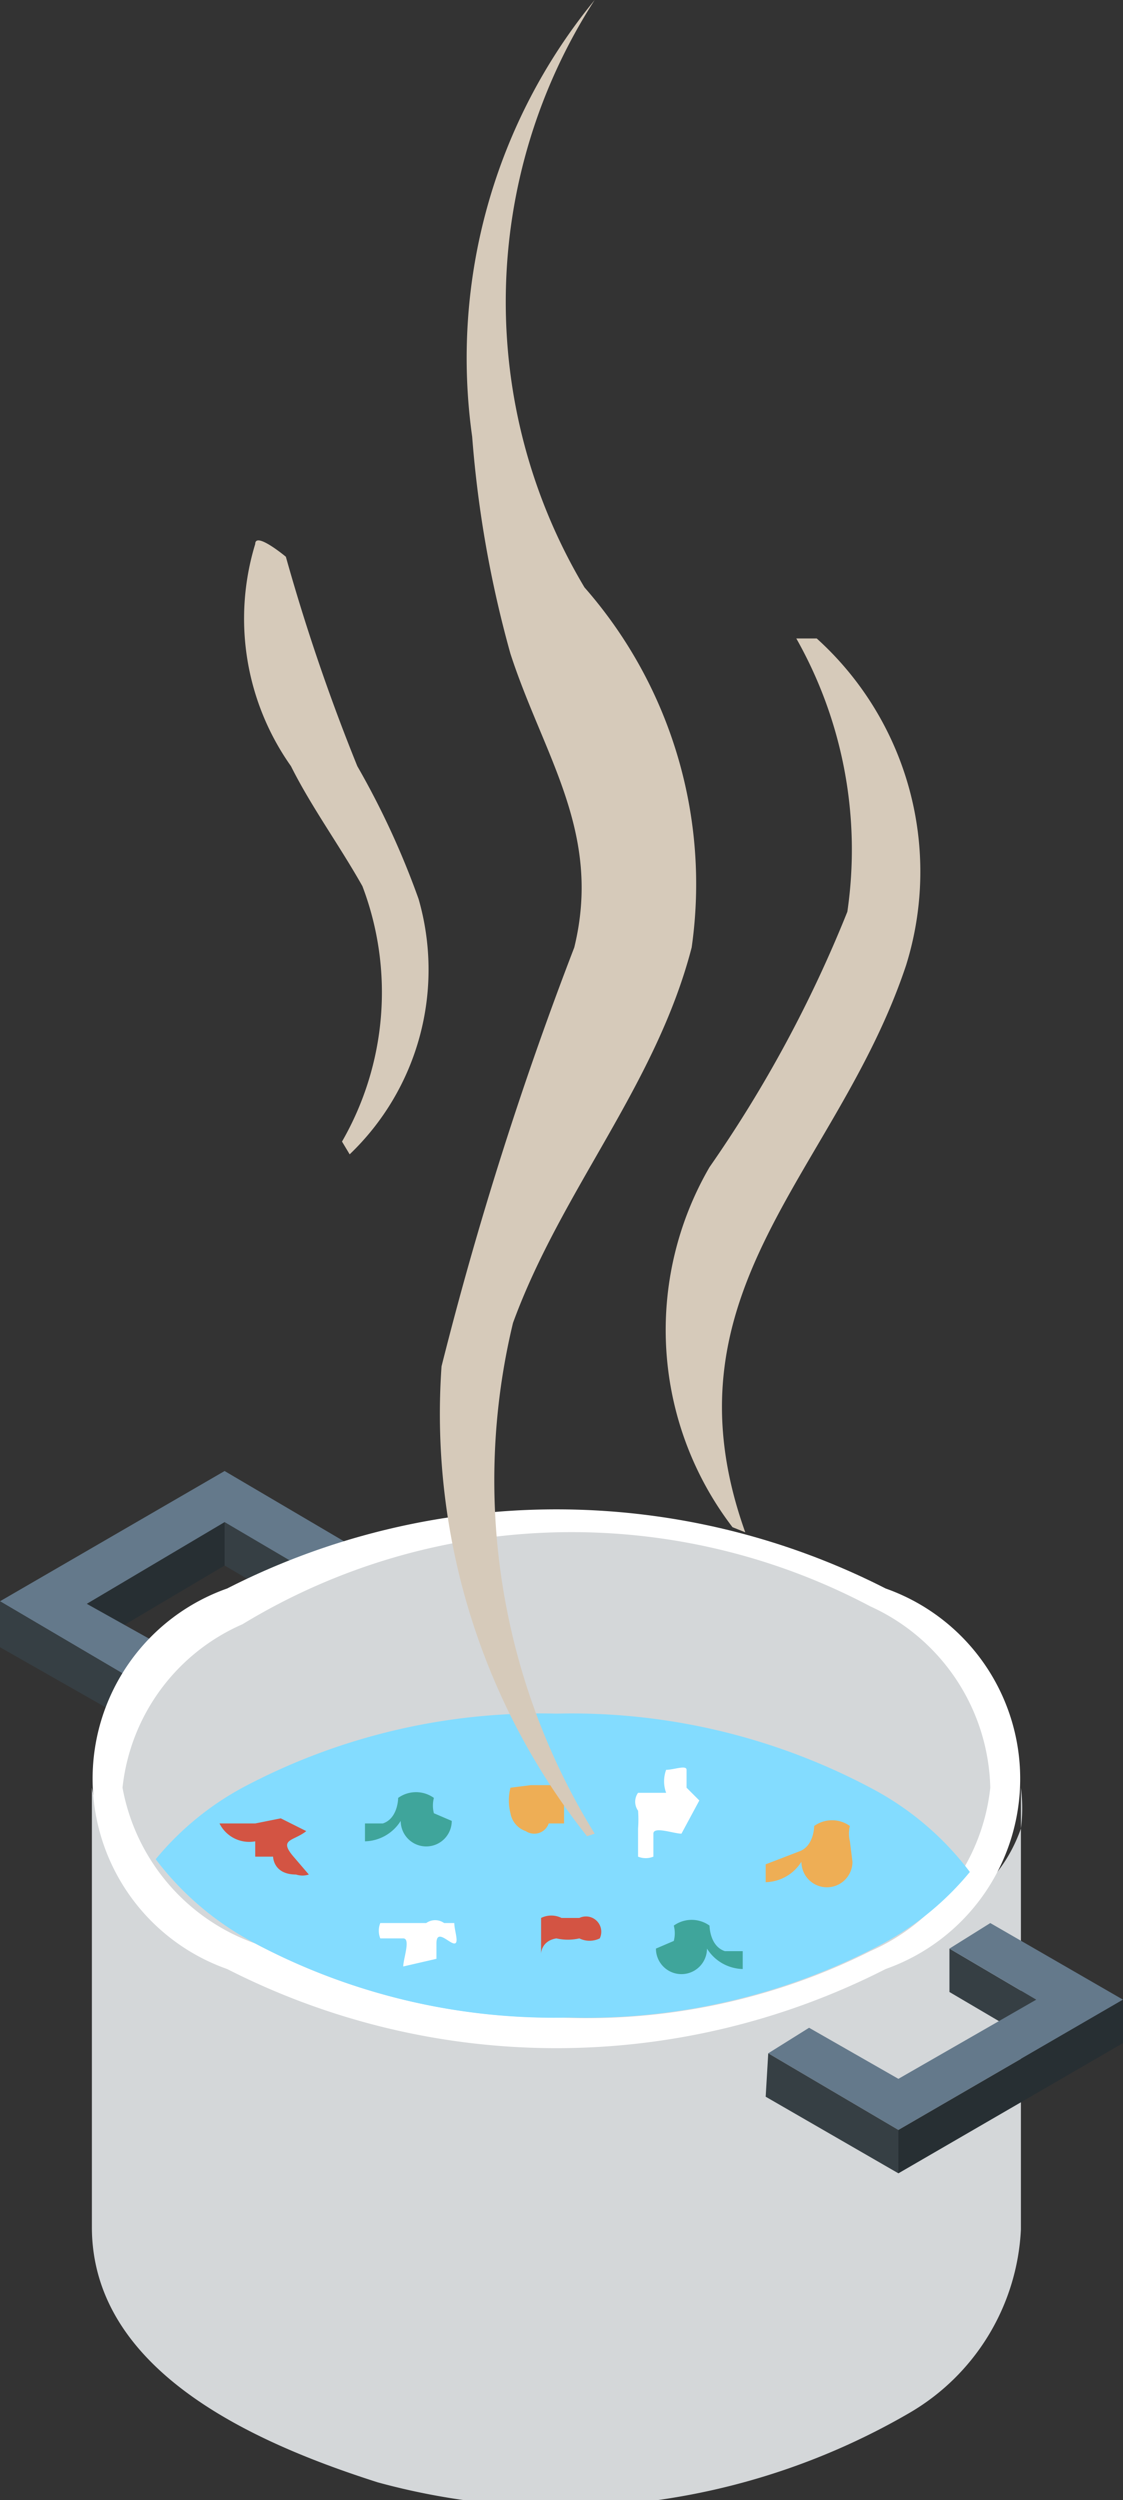 <svg xmlns="http://www.w3.org/2000/svg" viewBox="0 0 4.4 9.79"><rect x="0" y="0" width="4.4" height="9.79" fill="#333333" stroke="none"/><defs><style>.cls-1{isolation:isolate;}.cls-2{fill:#302820;}.cls-3{fill:#363f44;}.cls-4{fill:#272f33;}.cls-5{fill:#64798b;}.cls-6{fill:#d4d7d9;}.cls-7{fill:#fff;}.cls-8{fill:#83dcff;}.cls-9{fill:#3fa59b;}.cls-10{fill:#eeae55;}.cls-11{fill:#d35443;}.cls-12{fill:#d6caba;}</style></defs><title>pan-item</title><g id="Слой_2" data-name="Слой 2"><g id="Layer_1" data-name="Layer 1"><g id="g7376"><g id="g7126"><g id="g6105"><g id="g6103"><g id="g6101"><g class="cls-1"><polygon class="cls-2" points="1.39 6.06 1.39 6.23 1.22 6.33 1.22 6.16 1.39 6.06"/><polygon class="cls-3" points="1.22 6.16 1.22 6.33 0.88 6.13 0.88 5.96 1.22 6.16"/><polygon class="cls-4" points="0.88 5.96 0.88 6.13 0.34 6.45 0.34 6.28 0.88 5.96"/><polygon class="cls-5" points="1.39 6.06 1.22 6.16 0.88 5.96 0.34 6.28 0.68 6.47 0.51 6.57 0 6.27 0.88 5.76 1.39 6.06"/><polygon class="cls-2" points="0.68 6.47 0.68 6.64 0.51 6.74 0.51 6.57 0.68 6.47"/><polygon class="cls-3" points="0.51 6.57 0.51 6.74 0 6.45 0 6.27 0.51 6.57"/></g><path class="cls-6" d="M4,7.16v0c-.18.51-.87.47-1.35.54C1.94,7.82.53,7.89.36,7V8.72c0,.57.65.85,1.12,1a2.72,2.72,0,0,0,2.08-.27A.88.88,0,0,0,4,8.73V7A.63.63,0,0,1,4,7.16Z"/><path class="cls-7" d="M3.47,6.22a.79.79,0,0,1,0,1.49,2.84,2.84,0,0,1-2.58,0,.79.79,0,0,1,0-1.49A2.84,2.84,0,0,1,3.47,6.22Z"/><path class="cls-6" d="M2.19,7.9A2.5,2.5,0,0,1,1,7.61.8.8,0,0,1,.48,7a.79.79,0,0,1,.47-.64A2.48,2.48,0,0,1,2.18,6a2.5,2.5,0,0,1,1.23.29A.8.8,0,0,1,3.88,7a.79.79,0,0,1-.47.64A2.48,2.48,0,0,1,2.19,7.9Z"/><path class="cls-8" d="M3.41,7a2.5,2.5,0,0,0-1.23-.29A2.48,2.48,0,0,0,.95,7a1.15,1.15,0,0,0-.34.28A1.17,1.17,0,0,0,1,7.61a2.5,2.5,0,0,0,1.23.29,2.48,2.48,0,0,0,1.23-.29,1.15,1.15,0,0,0,.34-.28A1.16,1.16,0,0,0,3.41,7Z"/><g class="cls-1"><polygon class="cls-3" points="4.06 7.83 4.06 8 3.72 7.8 3.72 7.63 4.06 7.83"/><polygon class="cls-5" points="4.4 7.83 3.52 8.34 3.01 8.04 3.17 7.94 3.52 8.14 4.06 7.83 3.72 7.63 3.88 7.53 4.4 7.83"/><polygon class="cls-4" points="4.4 7.83 4.4 8 3.52 8.51 3.52 8.34 4.4 7.83"/><polygon class="cls-3" points="3.52 8.34 3.52 8.51 3 8.21 3.01 8.04 3.52 8.34"/></g><path class="cls-9" d="M1.7,7.1a.12.12,0,0,1,0-.06l0,0a.12.12,0,0,0-.14,0s0,.08-.06.1l-.07,0s0,.07,0,.07a.17.17,0,0,0,.14-.08.1.1,0,0,0,.2,0A0,0,0,0,1,1.7,7.1Z"/><path class="cls-9" d="M2.64,7.6a.12.12,0,0,0,0-.06l0,0a.12.12,0,0,1,.14,0s0,.08.06.1l.07,0s0,.07,0,.07a.17.17,0,0,1-.14-.08.1.1,0,0,1-.2,0A0,0,0,0,0,2.64,7.6Z"/><path class="cls-10" d="M3.33,7.21a.12.12,0,0,1,0-.06l0,0a.12.12,0,0,0-.14,0s0,.08-.06.1L3,7.3s0,.07,0,.07a.17.17,0,0,0,.14-.08.1.1,0,0,0,.2,0A0,0,0,0,1,3.33,7.21Z"/><path class="cls-7" d="M2.74,7.05,2.69,7s0-.05,0-.07-.05,0-.08,0a.13.13,0,0,0,0,.09H2.5a.06.06,0,0,0,0,.07.46.46,0,0,1,0,.07s0,.08,0,.11a.08.08,0,0,0,.06,0h0s0-.06,0-.09.08,0,.11,0A0,0,0,0,0,2.74,7.05Z"/><path class="cls-7" d="M1.71,7.67s0,0,0-.06.05,0,.07,0,0-.05,0-.08H1.74a0,0,0,0,1,0,0v0a.06.06,0,0,0-.07,0l-.07,0s-.08,0-.11,0a.08.08,0,0,0,0,.06.05.05,0,0,0,0,0s.06,0,.09,0,0,.08,0,.11A0,0,0,0,0,1.71,7.67Z"/><path class="cls-11" d="M1.1,7.12,1,7.14s0,0-.07,0-.05,0-.07,0A.13.13,0,0,0,1,7.21h0l0,0s0,0,0,.06l.07,0s0,.07.09.07a.08.08,0,0,0,.05,0,.05.05,0,0,0,0,0s0,0-.06-.07,0-.06.05-.1A0,0,0,0,0,1.1,7.12Z"/><path class="cls-11" d="M2.27,7.51h0v0a.07.07,0,0,1,0,0h0l-.07,0a.09.09,0,0,0-.08,0s0,.06,0,.08l0,0a0,0,0,0,0,0,.06s0-.05.06-.06h0a.2.2,0,0,0,.09,0,.09.09,0,0,0,.08,0A.06.06,0,0,0,2.27,7.51Z"/><path class="cls-10" d="M2.15,7.14a0,0,0,0,1,0,0h.06v0l0-.07a.09.09,0,0,0,0-.08s-.06,0-.08,0l0,0a0,0,0,0,0-.05,0S2,7,2,7A.06.06,0,0,1,2,7a.2.2,0,0,0,0,.1.09.09,0,0,0,.06.07A.06.06,0,0,0,2.15,7.14Z"/><path class="cls-12" d="M2.33,7.18a2.63,2.63,0,0,1-.32-2c.19-.52.56-.93.7-1.47a1.76,1.76,0,0,0-.42-1.41A2.18,2.18,0,0,1,2.33,0s0-.06,0,0a2.21,2.21,0,0,0-.48,1.71A4.41,4.41,0,0,0,2,2.56c.13.4.36.7.25,1.15a14.17,14.17,0,0,0-.52,1.64A2.66,2.66,0,0,0,2.3,7.19a0,0,0,0,0,0,0Z"/><path class="cls-12" d="M2.92,6c-.34-.95.36-1.41.63-2.22A1.23,1.23,0,0,0,3.2,2.5s-.09,0-.08,0a1.68,1.68,0,0,1,.2,1.07,5,5,0,0,1-.54,1,1.27,1.27,0,0,0,.09,1.41s0,0,0,0Z"/><path class="cls-12" d="M1.37,4.52a1,1,0,0,0,.27-1A3.21,3.21,0,0,0,1.4,3a7.77,7.77,0,0,1-.28-.82S1,2.08,1,2.13A1,1,0,0,0,1.14,3c.08.16.19.31.28.47a1.17,1.17,0,0,1-.08,1s0,0,0,0Z"/></g></g></g></g></g></g></g></svg>